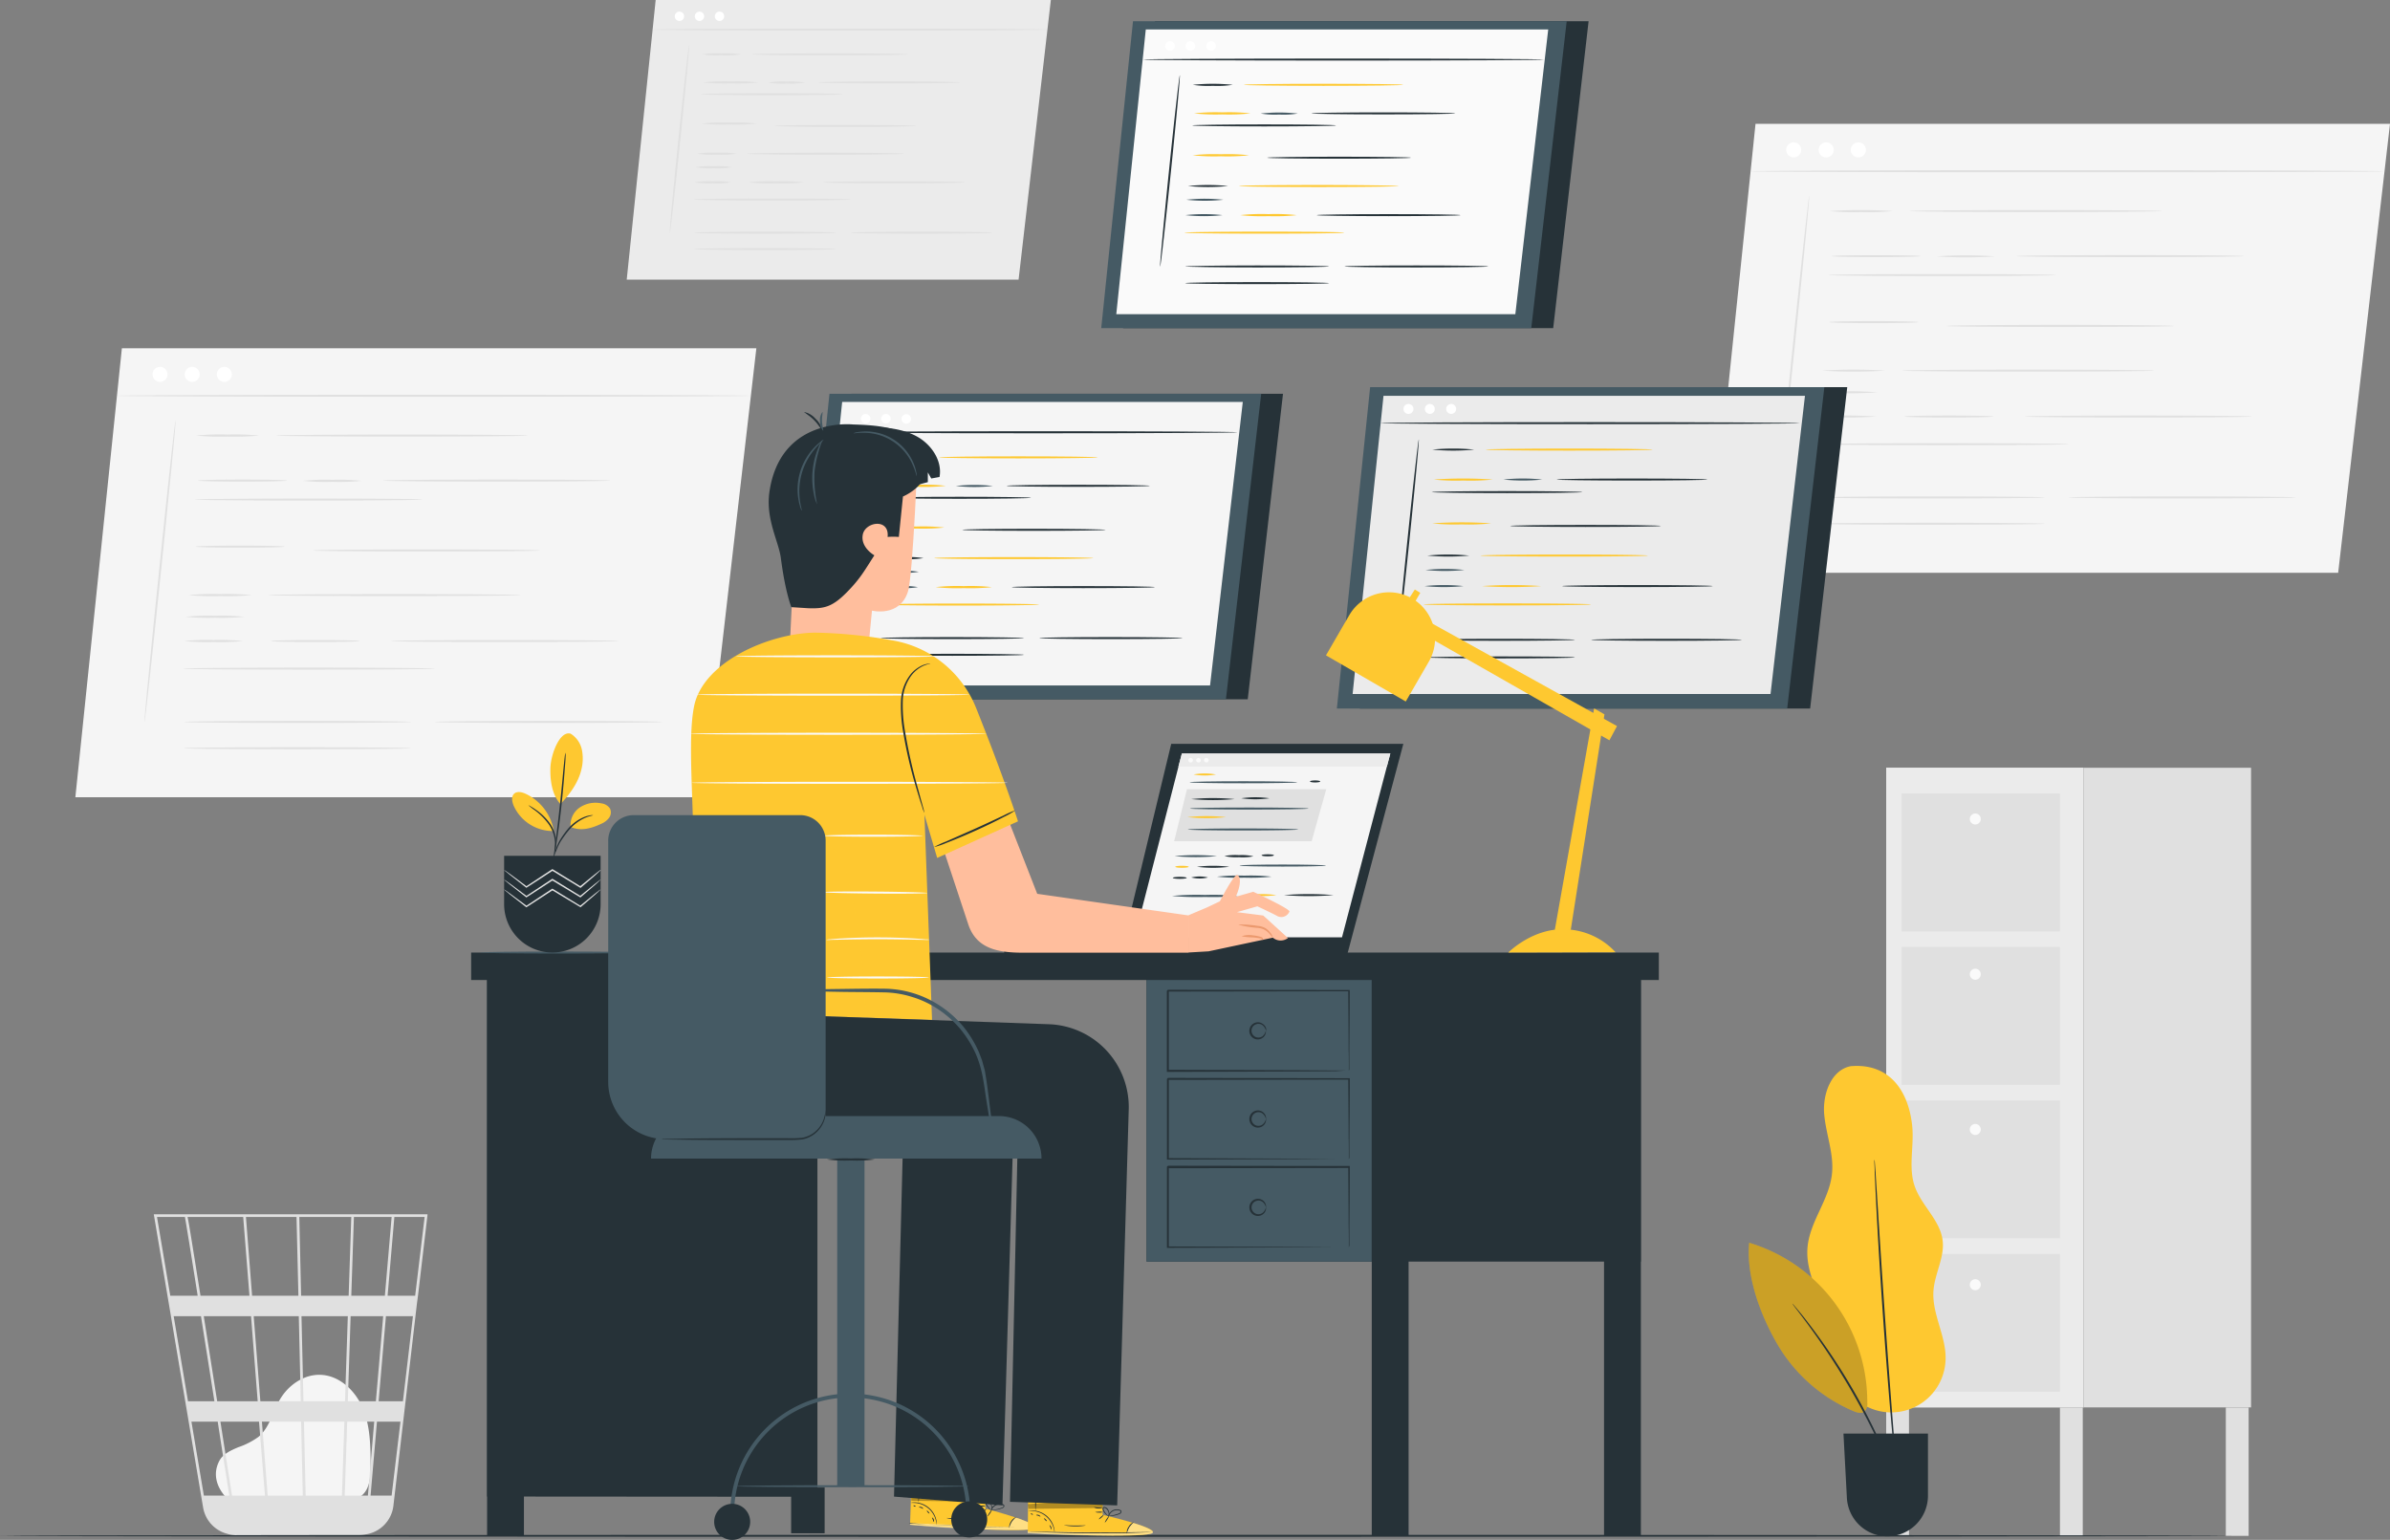 <svg width="239" height="154" fill="none" xmlns="http://www.w3.org/2000/svg"><rect width="100%" height="100%" fill="#808080" stroke="none"/><g clip-path="url(#clip0)"><path d="M70.45 79.732H7.536l4.652-44.901h63.448l-5.184 44.901z" fill="#F5F5F5"/><path d="M14.45 72.198c-.055 0 .598-6.76 1.455-15.083.857-8.323 1.594-15.083 1.652-15.064.058.02-.595 6.757-1.456 15.084-.86 8.326-1.594 15.067-1.652 15.063zM25.907 43.56c-1.05.1-2.105.133-3.158.1-1.054.033-2.108 0-3.158-.1a24.334 24.334 0 013.158-.1 24.335 24.335 0 013.158.1zm26.871 0c0 .054-5.632.1-12.577.1-6.944 0-12.58-.046-12.58-.1 0-.055 5.628-.1 12.58-.1 6.953 0 12.577.042 12.577.1zM25.162 59.513a24.13 24.13 0 01-3.158.1 24.334 24.334 0 01-3.158-.1c1.05-.1 2.104-.133 3.158-.1a25.18 25.18 0 013.158.1zm26.871 0c0 .058-5.632.1-12.577.1-6.944 0-12.58-.042-12.58-.1s5.632-.1 12.58-.1c6.949 0 12.577.046 12.577.1zm-8.57 7.356c0 .058-5.632.1-12.577.1-6.944 0-12.58-.042-12.58-.1s5.628-.1 12.576-.1c6.95 0 12.581.046 12.581.1zM28.69 48.065c0 .054-1.988.1-4.443.1-2.456 0-4.444-.046-4.444-.1 0-.054 1.988-.104 4.444-.104 2.455 0 4.443.046 4.443.104zm-.228 6.602c0 .058-1.988.1-4.443.1-2.455 0-4.443-.042-4.443-.1s1.992-.1 4.443-.1c2.451 0 4.443.046 4.443.1zm7.512 9.441c0 .054-1.988.1-4.44.1-2.45 0-4.442-.046-4.442-.1 0-.055 1.988-.1 4.443-.1 2.455 0 4.44.042 4.44.1zm25.042-16.043c0 .054-5.084.1-11.35.1-6.264 0-11.352-.046-11.352-.1 0-.054 5.084-.104 11.353-.104s11.35.046 11.35.104zM54.01 55.05c0 .058-5.08.1-11.35.1-6.269 0-11.353-.042-11.353-.1s5.084-.1 11.353-.1c6.27 0 11.35.046 11.35.1zm7.813 9.058c0 .054-5.084.1-11.35.1-6.265 0-11.352-.046-11.352-.1 0-.055 5.08-.1 11.353-.1s11.349.042 11.349.1zm-20.73 8.09c0 .055-5.08.101-11.35.101-6.268 0-11.349-.046-11.349-.1 0-.055 5.08-.101 11.35-.101 6.269 0 11.35.043 11.35.1zm25.107 0c0 .055-5.084.101-11.353.101s-11.349-.046-11.349-.1c0-.055 5.08-.101 11.35-.101 6.269 0 11.353.043 11.353.1zm-25.107 2.631c0 .058-5.084.1-11.35.1-6.264 0-11.352-.043-11.352-.1 0-.059 5.08-.101 11.353-.101s11.35.046 11.35.1zm1.104-24.869c0 .054-5.084.1-11.35.1-6.265 0-11.352-.046-11.352-.1 0-.054 5.084-.1 11.353-.1s11.35.03 11.35.1zm-6.053-1.871c-.972.1-1.95.133-2.926.1a21.569 21.569 0 01-2.922-.1 20.86 20.86 0 012.922-.101 20.887 20.887 0 012.926.1zM24.42 61.683c-.972.1-1.95.133-2.926.1a21.57 21.57 0 01-2.922-.1c.97-.1 1.947-.133 2.922-.1.977-.033 1.954 0 2.926.1zm-.139 2.425c-.972.1-1.95.133-2.926.1a21.586 21.586 0 01-2.922-.1 20.66 20.66 0 012.922-.1 20.9 20.9 0 012.926.1zM74.94 39.58c0 .058-14.148.1-31.596.1-17.449 0-31.605-.042-31.605-.1s14.148-.1 31.605-.1c17.456 0 31.596.046 31.596.1z" fill="#E0E0E0"/><path d="M16.005 38.192a.75.75 0 10-.002-1.5.75.75 0 00.002 1.5zm3.215 0a.75.75 0 10-.001-1.5.75.75 0 00.002 1.5zm3.216 0a.75.75 0 10-.001-1.5.75.75 0 00.001 1.5z" fill="#fff"/><path d="M233.816 57.282H170.9l4.652-44.898H239l-5.184 44.898z" fill="#F5F5F5"/><path d="M177.818 49.748c-.058 0 .594-6.76 1.451-15.084.857-8.322 1.599-15.083 1.653-15.06.054.024-.595 6.757-1.452 15.084-.857 8.326-1.598 15.064-1.652 15.06zm11.453-28.639a25.15 25.15 0 01-3.157.1 25.16 25.16 0 01-3.158-.1 49.614 49.614 0 016.315 0zm26.872 0c0 .054-5.632.1-12.577.1s-12.581-.046-12.581-.1c0-.054 5.633-.1 12.581-.1 6.949 0 12.577.046 12.577.1zm-27.617 15.957a49.614 49.614 0 01-6.315 0 49.651 49.651 0 016.315 0zm26.88 0c0 .054-5.636.1-12.581.1-6.945 0-12.581-.046-12.581-.1 0-.054 5.632-.1 12.581-.1s12.581.042 12.581.1zm-8.574 7.356c0 .054-5.636.1-12.581.1-6.945 0-12.581-.046-12.581-.1 0-.054 5.633-.1 12.581-.1 6.949 0 12.581.042 12.581.1zm-14.777-18.808c0 .055-1.988.101-4.444.101-2.455 0-4.443-.046-4.443-.1 0-.055 1.992-.09 4.443-.09 2.452 0 4.444.032 4.444.09zm-.224 6.602c0 .058-1.992.1-4.443.1-2.452 0-4.444-.042-4.444-.1s1.988-.1 4.444-.1c2.455 0 4.443.046 4.443.1zm7.512 9.441c0 .054-1.992.1-4.443.1-2.452 0-4.443-.046-4.443-.1 0-.054 1.988-.1 4.443-.1 2.455 0 4.443.046 4.443.1zm25.038-16.043c0 .055-5.08.101-11.349.101-6.27 0-11.35-.046-11.35-.1 0-.055 5.08-.101 11.35-.101 6.269 0 11.349.043 11.349.1zm-7.007 6.986c0 .057-5.08.1-11.349.1s-11.349-.043-11.349-.1c0-.059 5.08-.113 11.349-.113s11.349.058 11.349.112zm7.814 9.057c0 .054-5.08.1-11.35.1-6.269 0-11.353-.046-11.353-.1 0-.054 5.084-.1 11.353-.1 6.27 0 11.35.046 11.35.1zm-20.726 8.091c0 .054-5.084.1-11.353.1-6.27 0-11.35-.046-11.35-.1 0-.054 5.08-.1 11.35-.1 6.269 0 11.353.042 11.353.1zm25.103 0c0 .054-5.084.1-11.349.1-6.265 0-11.353-.046-11.353-.1 0-.054 5.08-.1 11.353-.1s11.349.042 11.349.1zm-25.107 2.63c0 .058-5.08.1-11.349.1-6.27 0-11.354-.042-11.354-.1s5.084-.101 11.354-.101c6.269 0 11.349.046 11.349.1zm1.104-24.868c0 .054-5.08.1-11.349.1-6.27 0-11.35-.046-11.35-.1 0-.055 5.08-.101 11.35-.101 6.269 0 11.349.05 11.349.1zm-6.053-1.872a42.555 42.555 0 01-5.848 0 42.555 42.555 0 015.848 0zm-11.724 13.594a42.586 42.586 0 01-5.848 0 42.555 42.555 0 015.848 0zm-.139 2.425a42.555 42.555 0 01-5.848 0 42.586 42.586 0 015.848 0zm50.659-24.527c0 .057-14.148.1-31.597.1-17.448 0-31.6-.043-31.6-.1 0-.059 14.144-.113 31.6-.113 17.457 0 31.597.058 31.597.112z" fill="#E0E0E0"/><path d="M179.37 15.74a.75.75 0 10-.002-1.5.75.75 0 00.002 1.5zm3.215 0a.75.75 0 100-1.498.75.75 0 000 1.499zm3.216 0a.75.75 0 100-1.498.75.75 0 000 1.499z" fill="#fff"/><path d="M101.858 27.966H62.672L65.567 0h39.519l-3.228 27.966z" fill="#EBEBEB"/><path d="M66.98 23.27c-.058 0 .332-4.21.865-9.393.533-5.183 1.011-9.383 1.07-9.38.057.005-.337 4.216-.87 9.399-.532 5.182-1.01 9.383-1.065 9.375zm7.138-17.836a9.502 9.502 0 01-1.969.1 9.478 9.478 0 01-1.965-.1 9.81 9.81 0 011.965-.1 9.838 9.838 0 011.97.1zm16.731 0c0 .058-3.505.1-7.833.1-4.327 0-7.836-.042-7.836-.1s3.509-.1 7.836-.1c4.328 0 7.833.046 7.833.1zm-17.198 9.939a9.84 9.84 0 01-1.969.1 9.817 9.817 0 01-1.965-.1 9.81 9.81 0 011.965-.1 9.833 9.833 0 011.969.1zm16.734 0c0 .055-3.505.1-7.832.1-4.328 0-7.837-.046-7.837-.1 0-.054 3.51-.1 7.837-.1s7.832.046 7.832.1zm-5.335 4.579c0 .058-3.508.101-7.836.101-4.327 0-7.836-.043-7.836-.1 0-.059 3.509-.101 7.836-.101 4.328 0 7.837.046 7.837.1zm-9.203-11.71c-.919.1-1.843.133-2.767.1a19.373 19.373 0 01-2.768-.1 18.72 18.72 0 012.768-.1 18.72 18.72 0 012.767.1zm-.142 4.111a18.64 18.64 0 01-2.764.1c-.924.035-1.85.002-2.768-.1.919-.1 1.844-.133 2.768-.1.922-.033 1.846 0 2.764.1zm4.682 5.878c-.919.102-1.844.136-2.768.1-.923.036-1.849.002-2.767-.1a19.23 19.23 0 012.767-.1 19.37 19.37 0 012.768.1zm15.596-9.989c0 .054-3.166.1-7.072.1-3.907 0-7.072-.046-7.072-.1 0-.054 3.165-.1 7.068-.1 3.903 0 7.076.042 7.076.1zm-4.366 4.351c0 .054-3.166.1-7.068.1-3.903 0-7.069-.046-7.069-.1 0-.054 3.162-.1 7.069-.1 3.906 0 7.068.046 7.068.1zm4.868 5.638c0 .058-3.166.101-7.072.101-3.907 0-7.069-.043-7.069-.1 0-.059 3.166-.101 7.069-.101 3.902 0 7.072.046 7.072.1zM83.572 23.27c0 .059-3.166.101-7.068.101-3.903 0-7.069-.042-7.069-.1s3.162-.1 7.069-.1c3.906 0 7.068.034 7.068.1zm15.638 0c0 .059-3.165.101-7.068.101-3.903 0-7.072-.042-7.072-.1s3.165-.1 7.072-.1 7.068.034 7.068.1zm-15.638 1.64c0 .059-3.165.101-7.068.101-3.903 0-7.072-.042-7.072-.1 0-.059 3.165-.101 7.072-.101 3.906 0 7.068.046 7.068.1zm.688-15.489c0 .058-3.166.1-7.07.1-3.902 0-7.067-.042-7.067-.1s3.161-.1 7.068-.1c3.907 0 7.068.046 7.068.1zm-3.768-1.164a8.477 8.477 0 01-1.823.1 8.439 8.439 0 01-1.822-.1 8.154 8.154 0 011.822-.1 8.185 8.185 0 011.823.1zm-7.304 8.466c-.602.1-1.213.133-1.822.1a8.473 8.473 0 01-1.822-.1 8.48 8.48 0 011.822-.1 8.44 8.44 0 011.822.1zm-.085 1.508a8.174 8.174 0 01-1.822.1c-.61.036-1.22.002-1.822-.1a8.44 8.44 0 011.822-.1 8.485 8.485 0 011.822.1zm31.55-15.272c0 .054-8.813.1-19.687.1-10.875 0-19.688-.046-19.688-.1 0-.055 8.813-.101 19.688-.101 10.874 0 19.687.043 19.687.1z" fill="#E0E0E0"/><path d="M68.412 1.624a.468.468 0 11-.936.008.468.468 0 01.936-.008zm2.004 0a.469.469 0 01-.556.464.467.467 0 11.556-.464zm2.004 0a.469.469 0 01-.556.464.467.467 0 01-.172-.849.467.467 0 01.728.385z" fill="#fff"/><path d="M208.353 76.77h-19.734v63.992h19.734V76.77z" fill="#EBEBEB"/><path d="M225.107 76.781h-16.754v63.969h16.754V76.781zm-19.113 2.58h-15.831v13.784h15.831V79.36zm0 15.346h-15.831v13.784h15.831V94.707zm0 15.347h-15.831v13.783h15.831v-13.783zm0 15.346h-15.831v13.784h15.831V125.4z" fill="#E0E0E0"/><path d="M198.077 81.906a.544.544 0 01-.339.507.545.545 0 01-.597-.119.546.546 0 01-.119-.598.553.553 0 01.507-.34.547.547 0 01.548.55zm0 15.524a.544.544 0 01-.339.507.545.545 0 01-.597-.119.546.546 0 01-.119-.598.554.554 0 01.507-.34.547.547 0 01.548.55zm0 15.528a.556.556 0 01-.341.505.546.546 0 01-.596-.122.547.547 0 01-.117-.598.544.544 0 01.716-.296.558.558 0 01.297.3.547.547 0 01.041.211zm0 15.524a.548.548 0 11-.853-.456.542.542 0 01.692.068.55.55 0 01.161.388z" fill="#FAFAFA"/><path d="M190.9 140.762h-2.281v12.836h2.281v-12.836zm17.376 0h-2.282v12.836h2.282v-12.836zm16.588 0h-2.282v12.836h2.282v-12.836z" fill="#E0E0E0"/><path d="M22.845 149.974c-.586-.499-1.891-2.085-.884-3.929.386-.673 1.159-1.01 1.861-1.308a7.61 7.61 0 002.042-1.052c1.108-.939 1.413-2.502 2.146-3.755.846-1.435 2.42-2.514 4.08-2.436 1.908.085 3.494 1.635 4.216 3.403.722 1.767.753 3.748.753 5.643 0 1.055-.038 2.247-.818 2.962-.718.658-1.795.665-2.768.634l-10.423-.317" fill="#F5F5F5"/><path d="M42.753 121.44H15.38l4.93 29.319a3.283 3.283 0 002.338 2.611l.097.027c.08.024.161.045.243.062.183.037.37.059.556.065v.016l.135-.02h12.222c.226-.001.45-.024.672-.069a3.285 3.285 0 002.768-2.866l2.35-20.196.108-.805.942-8.001.012-.143zm-5.165 18.695h-2.806l.281-8.508h3.255l-.73 8.508zm1.004-8.508h2.702l-1 8.508h-2.432l.73-8.508zm-8.026 17.941l-.17-7.391h4.042l-.243 7.391h-3.629zm-4.374-7.391h3.918l.17 7.391h-3.513l-.575-7.391zm.305 7.391h-3.296c-.313-1.996-.722-4.591-1.159-7.391h3.86l.595 7.391zm-.463-9.433l-.664-8.508h4.509l.197 8.508h-4.042zm4.312 0l-.197-8.508h4.633l-.282 8.508h-4.154zm-.236-10.551l-.18-7.881h5.199l-.263 7.881H30.11zm-.27 0h-4.632l-.614-7.881h5.057l.19 7.881zm-4.895 0H20.05c-.173-1.086-.34-2.119-.486-3.043-.51-3.187-.703-4.386-.81-4.838h5.566l.625 7.881zm.159 2.043l.664 8.508h-4.05c-.139-.862-.274-1.736-.413-2.611l-.93-5.897h4.729zm-3.656 8.508H18.8l-1.432-8.508h2.729c.417 2.629.88 5.557 1.343 8.508h.008zm.324 2.042c.386 2.556.8 5.078 1.158 7.391h-2.544l-1.243-7.391h2.63zm12.7 7.391l.248-7.391h2.702l-.633 7.391h-2.316zm.657-19.984l.262-7.881h3.772l-.676 7.881H35.13zm-16.638-7.881c.108.572.61 3.674 1.278 7.881h-2.741l-1.328-7.881h2.79zm20.672 27.865h-2.104l.637-7.391h2.35l-.883 7.391zm2.355-19.984H38.76l.676-7.881h3.027l-.946 7.881z" fill="#E0E0E0"/><path d="M223.157 153.594c0 .058-49.96.1-111.563.1s-111.563-.042-111.563-.1 49.948-.101 111.582-.101c61.634 0 111.544.047 111.544.101zm-98.384-83.658h-42.81l3.16-30.553h43.178l-3.528 30.553z" fill="#263238"/><path d="M122.592 69.936h-42.81l3.165-30.553h43.173l-3.528 30.553z" fill="#455A64"/><path d="M121.006 68.552H81.279l2.938-28.353h40.062l-3.273 28.353z" fill="#F5F5F5"/><path d="M85.583 63.814c-.054 0 .34-4.274.88-9.526s1.027-9.514 1.081-9.506c.054.008-.336 4.254-.88 9.526-.544 5.27-1.023 9.506-1.08 9.506zm7.234-18.073c-.658.1-1.326.133-1.991.1a10.096 10.096 0 01-1.996-.1c.66-.1 1.329-.133 1.996-.1a10.08 10.08 0 011.992.1z" fill="#263238"/><path d="M109.787 45.741c0 .054-3.559.1-7.944.1s-7.945-.046-7.945-.1c0-.054 3.56-.1 7.945-.1s7.944.046 7.944.1z" fill="#FEC830"/><path d="M92.347 55.816a9.742 9.742 0 01-1.992.1 9.765 9.765 0 01-1.996-.1c.66-.1 1.329-.133 1.996-.1a10.08 10.08 0 011.992.1z" fill="#263238"/><path d="M109.316 55.816c0 .058-3.555.1-7.944.1-4.39 0-7.94-.042-7.94-.1s3.555-.1 7.94-.1 7.944.046 7.944.1zm-5.412 4.644c0 .055-3.555.101-7.94.101-4.386 0-7.945-.046-7.945-.1 0-.054 3.555-.1 7.945-.1 4.389 0 7.94.046 7.94.1zm-9.326-11.876c-.932.104-1.87.139-2.807.104-.936.035-1.874 0-2.806-.104.932-.1 1.87-.134 2.806-.101.937-.032 1.875.001 2.807.1zm-.143 4.173c-.932.1-1.87.133-2.806.1a19.898 19.898 0 01-2.807-.1 19.06 19.06 0 012.806-.1 19.273 19.273 0 012.807.1zm4.74 5.96c-.93.099-1.867.133-2.802.1-.937.033-1.875 0-2.807-.1.932-.102 1.87-.136 2.807-.101a19.177 19.177 0 012.802.1z" fill="#FEC830"/><path d="M114.987 48.584c0 .058-3.208.104-7.164.104-3.957 0-7.169-.046-7.169-.104 0-.058 3.208-.101 7.169-.101 3.96 0 7.164.046 7.164.1zm-4.424 4.401c0 .058-3.208.1-7.164.1-3.957 0-7.169-.042-7.169-.1s3.208-.1 7.169-.1c3.96 0 7.164.057 7.164.1zm4.934 5.731c0 .055-3.208.101-7.169.101-3.96 0-7.165-.046-7.165-.1 0-.055 3.208-.101 7.165-.101s7.169.042 7.169.1zm-13.087 5.098c0 .054-3.211.1-7.168.1-3.957 0-7.169-.046-7.169-.1 0-.054 3.208-.1 7.169-.1 3.96 0 7.168.053 7.168.1zm15.851 0c0 .054-3.208.1-7.169.1-3.96 0-7.165-.046-7.165-.1 0-.054 3.208-.1 7.165-.1s7.169.053 7.169.1zm-15.854 1.67c0 .059-3.208.101-7.165.101s-7.169-.042-7.169-.1 3.208-.101 7.169-.101c3.96 0 7.165.046 7.165.1zm.698-15.702c0 .055-3.208.101-7.168.101-3.961 0-7.165-.046-7.165-.1 0-.055 3.208-.101 7.165-.101s7.168.046 7.168.1z" fill="#263238"/><path d="M99.284 48.6a16.54 16.54 0 01-3.695 0 17.013 17.013 0 013.695 0zm-7.408 8.585a8.372 8.372 0 01-1.846.1 8.388 8.388 0 01-1.849-.1 8.612 8.612 0 011.85-.1 8.663 8.663 0 011.845.1zm-.086 1.531c-.61.1-1.228.133-1.845.101a8.656 8.656 0 01-1.845-.1 8.371 8.371 0 011.845-.101 8.372 8.372 0 011.846.1z" fill="#455A64"/><path d="M123.781 43.23c0 .055-8.937.102-19.954.102-11.017 0-19.954-.047-19.954-.101 0-.054 8.933-.105 19.954-.105s19.954.047 19.954.105z" fill="#263238"/><path d="M87.039 41.877a.477.477 0 01-.568.467.475.475 0 11.568-.467zm2.031 0a.477.477 0 01-.568.467.475.475 0 11.567-.467zm2.033 0a.476.476 0 11-.951 0 .476.476 0 01.951 0z" fill="#fff"/><path d="M181.014 70.86H135.98l3.327-32.139h45.417l-3.71 32.14z" fill="#263238"/><path d="M178.721 70.86h-45.034l3.327-32.139h45.421l-3.714 32.14z" fill="#455A64"/><path d="M177.054 69.406h-41.792l3.088-29.822h42.147l-3.443 29.822z" fill="#EBEBEB"/><path d="M139.817 63.984c-.058 0 .359-4.494.93-10.02.572-5.527 1.077-10.006 1.131-9.998.054.007-.363 4.49-.93 10.02-.568 5.53-1.077 10.002-1.131 9.998zm7.609-19.02a21.943 21.943 0 01-4.197 0c1.396-.14 2.801-.14 4.197 0z" fill="#263238"/><path d="M165.276 44.964c0 .054-3.745.1-8.358.1s-8.354-.046-8.354-.1c0-.055 3.737-.105 8.354-.105 4.617 0 8.358.047 8.358.105z" fill="#FEC830"/><path d="M146.931 55.56c-1.395.135-2.8.135-4.196 0a21.932 21.932 0 014.196 0z" fill="#263238"/><path d="M164.778 55.56c0 .055-3.741.101-8.354.101-4.613 0-8.358-.046-8.358-.1 0-.055 3.741-.101 8.358-.101 4.617 0 8.354.046 8.354.1zm-5.69 4.885c0 .058-3.741.1-8.358.1-4.617 0-8.354-.042-8.354-.1s3.741-.1 8.354-.1c4.613 0 8.358.046 8.358.1zm-9.813-12.488c-.981.102-1.968.135-2.953.1a21.21 21.21 0 01-2.95-.1 43.358 43.358 0 015.903 0zm-.151 4.382c-.981.104-1.967.14-2.953.104-.984.035-1.97 0-2.949-.104a43.343 43.343 0 015.902 0zm4.988 6.273a43.358 43.358 0 01-5.903 0 43.39 43.39 0 015.903 0z" fill="#FEC830"/><path d="M170.746 47.957c0 .058-3.378.1-7.54.1-4.161 0-7.539-.042-7.539-.1s3.374-.1 7.539-.1c4.166 0 7.54.042 7.54.1zm-4.656 4.641c0 .058-3.374.1-7.535.1-4.162 0-7.543-.042-7.543-.1s3.378-.1 7.543-.1 7.535.042 7.535.1zm5.192 6.014c0 .054-3.377.1-7.539.1-4.161 0-7.539-.046-7.539-.1 0-.054 3.374-.1 7.539-.1 4.165 0 7.539.042 7.539.1zm-13.781 5.372c0 .054-3.374.1-7.539.1-4.166 0-7.539-.046-7.539-.1 0-.054 3.373-.1 7.539-.1 4.165 0 7.539.046 7.539.1zm16.688 0c0 .054-3.378.1-7.539.1s-7.539-.046-7.539-.1c0-.054 3.374-.1 7.539-.1 4.165 0 7.539.046 7.539.1zm-16.688 1.764c0 .054-3.378.1-7.539.1-4.162 0-7.516-.062-7.516-.1 0-.04 3.374-.101 7.539-.101 4.165 0 7.516.03 7.516.1zm.745-16.534c0 .054-3.378.1-7.539.1-4.162 0-7.539-.046-7.539-.1 0-.054 3.374-.1 7.539-.1 4.165 0 7.539.046 7.539.1z" fill="#263238"/><path d="M154.224 47.957a18.8 18.8 0 01-3.884 0 18.813 18.813 0 013.884 0zM146.437 57a18.804 18.804 0 01-3.883 0 18.79 18.79 0 013.883 0zm-.092 1.612a18.813 18.813 0 01-3.884 0 18.8 18.8 0 013.884 0z" fill="#455A64"/><path d="M179.995 42.318c0 .058-9.4.1-20.988.1-11.589 0-20.993-.042-20.993-.1s9.396-.1 20.993-.1c11.596 0 20.988.046 20.988.1z" fill="#263238"/><path d="M141.346 40.899a.505.505 0 01-.308.46.499.499 0 11.308-.46zm2.134 0a.497.497 0 11-.498-.5.49.49 0 01.461.308.486.486 0 01.037.192zm2.135 0a.498.498 0 11-.304-.461.497.497 0 01.304.46z" fill="#fff"/><path d="M155.32 32.816h-43.008l3.181-30.693h43.367l-3.54 30.693z" fill="#263238"/><path d="M153.127 32.816h-43.004L113.3 2.123h43.371l-3.544 30.693z" fill="#455A64"/><path d="M151.533 31.423h-39.904l2.949-28.476h40.244l-3.289 28.476z" fill="#FAFAFA"/><path d="M116.014 26.647c-.054 0 .344-4.293.884-9.568.541-5.275 1.031-9.557 1.085-9.549.054.008-.34 4.29-.884 9.568-.544 5.28-1.027 9.553-1.085 9.55zm7.265-18.166c-.661.1-1.331.133-1.999.101-.67.032-1.341-.001-2.004-.1a19.969 19.969 0 014.003 0z" fill="#263238"/><path d="M140.326 8.481c0 .055-3.574.101-7.979.101-4.404 0-7.979-.046-7.979-.1 0-.055 3.571-.101 7.979-.101 4.409 0 7.979.042 7.979.1z" fill="#FEC830"/><path d="M122.808 18.603a20.02 20.02 0 01-4.007 0 20.006 20.006 0 014.007 0z" fill="#263238"/><path d="M139.852 18.603c0 .054-3.571.1-7.976.1-4.404 0-7.96-.046-7.96-.1 0-.054 3.571-.1 7.979-.1 4.409 0 7.957.061 7.957.1zm-5.436 4.664c0 .054-3.571.1-7.975.1-4.405 0-7.983-.046-7.983-.1 0-.054 3.574-.1 7.983-.1 4.408 0 7.975.038 7.975.1zm-9.369-11.927c-.936.1-1.877.133-2.818.1a20.08 20.08 0 01-2.818-.1 19.42 19.42 0 012.818-.101 19.41 19.41 0 012.818.1zm-.143 4.188c-.935.1-1.877.133-2.818.1-.94.033-1.882 0-2.818-.1a19.378 19.378 0 012.818-.1 19.396 19.396 0 012.818.1zm4.764 5.987c-.936.1-1.877.133-2.818.1-.94.033-1.882 0-2.818-.1a19.406 19.406 0 012.818-.1 19.401 19.401 0 012.818.1z" fill="#FEC830"/><path d="M145.534 11.34c0 .054-3.223.1-7.2.1-3.976 0-7.199-.046-7.199-.1 0-.055 3.223-.101 7.199-.101 3.977 0 7.2.043 7.2.1zm-4.428 4.432c0 .054-3.223.1-7.199.1s-7.2-.046-7.2-.1c0-.054 3.224-.1 7.2-.1s7.199.042 7.199.1zm4.957 5.743c0 .054-3.224.1-7.2.1s-7.199-.046-7.199-.1c0-.054 3.223-.1 7.199-.1s7.2.042 7.2.1zm-13.148 5.132c0 .054-3.224.1-7.2.1s-7.203-.061-7.203-.1c0-.038 3.223-.1 7.199-.1s7.204.042 7.204.1zm15.923 0c0 .054-3.223.1-7.199.1s-7.2-.046-7.2-.1c0-.054 3.224-.1 7.2-.1s7.199.042 7.199.1zm-15.923 1.667c0 .058-3.224.1-7.2.1s-7.203-.042-7.203-.1 3.223-.1 7.199-.1 7.204.046 7.204.1zm.698-15.772c0 .055-3.223.1-7.199.1s-7.2-.045-7.2-.1c0-.054 3.224-.1 7.2-.1s7.199.042 7.199.1z" fill="#263238"/><path d="M129.776 11.355c-.614.1-1.236.133-1.857.1a8.739 8.739 0 01-1.853-.1 17.157 17.157 0 013.71 0zm-7.439 8.621a17.148 17.148 0 01-3.709 0 17.148 17.148 0 013.709 0zm-.088 1.539a17.12 17.12 0 01-3.706 0 17.133 17.133 0 013.706 0z" fill="#455A64"/><path d="M154.382 5.956c0 .058-8.975.1-20.043.1-11.067 0-20.043-.042-20.043-.1s8.972-.1 20.043-.1 20.043.046 20.043.1z" fill="#263238"/><path d="M116.999 5.074a.475.475 0 10-.001-.95.475.475 0 00.001.95zm2.042 0a.475.475 0 10-.001-.95.475.475 0 00.001.95zm2.038 0a.476.476 0 10-.001-.95.476.476 0 00.001.95z" fill="#fff"/><path d="M82.464 148.76h-3.35v4.579h3.35v-4.579zm17.958-53.434h29.729v-1.45h-29.729v1.45z" fill="#263238"/><path d="M134.76 95.326l5.574-20.935h-23.212l-5.049 20.935h22.687z" fill="#263238"/><path d="M113.462 93.74H134.2l4.829-18.382h-20.845l-4.722 18.382z" fill="#F5F5F5"/><path d="M118.701 78.92l-1.286 5.206h13.751l1.463-5.206h-13.928z" fill="#E0E0E0"/><path d="M129.73 78.232c0 .058-2.413.1-5.385.1-2.973 0-5.385-.042-5.385-.1s2.408-.1 5.385-.1c2.976 0 5.385.046 5.385.1z" fill="#455A64"/><path d="M123.465 79.914a23.493 23.493 0 01-4.343 0 23.51 23.51 0 014.343 0zm3.482-.081a9.976 9.976 0 01-2.826 0 9.983 9.983 0 012.826 0z" fill="#263238"/><path d="M130.865 80.858c0 .058-2.66.104-5.937.104-3.278 0-5.941-.046-5.941-.104 0-.058 2.659-.1 5.941-.1 3.281 0 5.937.046 5.937.1z" fill="#455A64"/><path d="M122.604 81.72a18.468 18.468 0 01-3.861 0 18.482 18.482 0 013.861 0z" fill="#FEC830"/><path d="M129.811 82.954c0 .054-2.467.1-5.509.1-3.042 0-5.508-.046-5.508-.1 0-.054 2.466-.1 5.508-.1s5.509.042 5.509.1zm-8.111 2.665a22.591 22.591 0 01-4.246 0 22.574 22.574 0 014.246 0z" fill="#455A64"/><path d="M125.348 85.638a5.538 5.538 0 01-1.455.089 5.157 5.157 0 01-1.451-.116 5.493 5.493 0 011.451-.09 5.23 5.23 0 011.455.117zm2.043-.101c0 .058-.275.101-.614.101-.34 0-.614-.043-.614-.1 0-.059.274-.101.614-.101.339 0 .614.035.614.1z" fill="#263238"/><path d="M118.875 86.686c0 .058-.301.1-.676.1-.374 0-.675-.042-.675-.1s.305-.1.675-.1c.371 0 .676.046.676.1z" fill="#FEC830"/><path d="M122.932 86.686a13.057 13.057 0 01-3.235 0 13.067 13.067 0 013.235 0z" fill="#263238"/><path d="M132.598 86.562c0 .058-1.93.1-4.32.1-2.389 0-4.323-.042-4.323-.1s1.93-.1 4.323-.1c2.394 0 4.32.046 4.32.1z" fill="#455A64"/><path d="M118.67 87.792c0 .054-.309.1-.695.1-.386 0-.695-.046-.695-.1 0-.054.309-.1.695-.1.386 0 .695.046.695.1zm2.131-.038a3.554 3.554 0 01-1.679 0 3.557 3.557 0 011.679 0z" fill="#263238"/><path d="M127.151 87.672c-.905.1-1.816.133-2.725.1-.91.033-1.821 0-2.726-.1.905-.1 1.816-.133 2.726-.1.909-.033 1.82 0 2.725.1zm-3.358 1.93c-1.096.1-2.197.133-3.297.1a27.54 27.54 0 01-3.301-.1 26.61 26.61 0 013.301-.1c1.1-.035 2.201-.002 3.297.1z" fill="#455A64"/><path d="M127.641 89.517a11.16 11.16 0 01-2.991 0 11.169 11.169 0 012.991 0z" fill="#FEC830"/><path d="M133.355 89.517c-1.65.134-3.307.134-4.957 0a30.59 30.59 0 014.957 0zm-1.332-11.367c0 .058-.228.101-.51.101-.281 0-.513-.043-.513-.1 0-.058.232-.101.513-.101.282 0 .51.046.51.1z" fill="#263238"/><path d="M121.6 77.454a6.365 6.365 0 01-2.254 0 6.37 6.37 0 012.254 0z" fill="#FEC830"/><path d="M138.682 76.68h-20.846l.352-1.322h20.845l-.351 1.323z" fill="#EBEBEB"/><path d="M119.064 76.255a.228.228 0 100-.456.228.228 0 000 .456zm.783 0a.228.228 0 100-.456.228.228 0 000 .456zm.784 0a.228.228 0 100-.456.228.228 0 000 .456z" fill="#FAFAFA"/><path d="M164.087 97.275h-49.428v28.894h49.428V97.275z" fill="#263238"/><path d="M137.176 97.275h-22.517v28.894h22.517V97.275z" fill="#455A64"/><path d="M134.883 107.087a.722.722 0 010-.147v-.421c0-.387 0-.917-.019-1.605 0-1.397-.023-3.392-.038-5.852l.073.074-18.113.027c-.092.089.12-.124.097-.1v8.016l-.097-.092 12.979.042 3.767.027h1.371-.336l-1 .074-3.748.023-13.04.046h-.093v-8.114c-.019.024.193-.19.104-.1l18.113.027h.069v.073c0 2.479-.027 4.49-.038 5.894v2c-.047.066-.051.112-.051.108z" fill="#263238"/><path d="M126.595 103.077a.999.999 0 00-.347-.557.701.701 0 00-.653-.082.684.684 0 00.327 1.319.702.702 0 00.31-.108c.174-.143.296-.338.348-.557 0 0 .031.07 0 .197a.774.774 0 01-.278.472.827.827 0 01-.803.143.86.86 0 01.42-1.659c.14.024.272.084.383.174.158.108.271.27.316.456 0 .132 0 .202-.023.202zm8.288 12.847a.752.752 0 010-.15v-.422c0-.387 0-.917-.019-1.605 0-1.392-.023-3.388-.039-5.852l.074.074-18.113.031c-.092.089.12-.124.097-.101v8.022l-.097-.097 12.979.046 3.767.027h1.371-1.328l-3.749.027-13.04.047h-.092v-8.068l.104-.104 18.112.031h.07v.073c0 2.483-.027 4.494-.039 5.898v1.996c-.054.085-.058.131-.058.127z" fill="#263238"/><path d="M126.595 111.91a1.031 1.031 0 00-.347-.557.701.701 0 00-.653-.081.693.693 0 00-.44.638.685.685 0 00.44.638.705.705 0 00.653-.081c.174-.142.296-.338.347-.557 0 0 .031.07 0 .197a.774.774 0 01-.278.472.829.829 0 01-.803.143.854.854 0 01-.579-.812.857.857 0 011-.846c.14.025.272.086.382.177a.774.774 0 01.278.472c.023.127.023.197 0 .197zm8.288 12.848a.722.722 0 010-.147v-.422c0-.387 0-.916-.019-1.605 0-1.396-.023-3.392-.038-5.851l.073.073-18.113.027c-.092.089.12-.124.097-.1v8.017l-.097-.093 12.979.043 3.767.027h1.371-1.328l-3.749.023-13.04.046h-.092v-8.114c-.02.024.193-.189.104-.1l18.112.027h.07v.073c0 2.479-.027 4.491-.039 5.894v2c-.054.139-.058.186-.058.182z" fill="#263238"/><path d="M126.595 120.747a1.005 1.005 0 00-.347-.557.7.7 0 00-.971.17.688.688 0 00-.122.387.697.697 0 00.44.638.705.705 0 00.653-.081c.173-.142.295-.338.347-.557 0 0 .031.07 0 .197a.774.774 0 01-.278.472.829.829 0 01-.803.143.854.854 0 01-.579-.812.86.86 0 01.999-.847.823.823 0 01.383.174.774.774 0 01.278.472c.023.12.023.201 0 .201zm-44.853 28.941l-33.033-.023v-52.39h33.033v52.413z" fill="#263238"/><path d="M165.882 95.26H47.115v2.746h118.767V95.26zm-113.49 2.746H48.71v55.576h3.683V98.006zm111.695 0h-3.683v55.592h3.683V98.006zm-23.228 0h-3.683v55.592h3.683V98.006z" fill="#263238"/><path d="M63.815 95.26c0 .054-3.54.1-7.906.1s-7.906-.046-7.906-.1c0-.054 3.54-.1 7.906-.1s7.906.042 7.906.1z" fill="#455A64"/><path d="M98.538 150.875l.097-3.972-7.431-.224-.2 5.801.459.043c2.05.178 10.422.75 11.804.386 1.544-.417-4.728-2.034-4.728-2.034z" fill="#FEC830"/><path opacity=".4" d="M101.6 151.776s2.192.704 1.907 1.064c-.286.359-8.77.092-12.504-.348v-.167l9.89.387s.274-.932.707-.936z" fill="#fff"/><path d="M90.907 152.318a.678.678 0 00.127 0l.363.034 1.351.101a137 137 0 004.455.217c1.752.058 3.32.069 4.462.065h1.849-1.849c-1.158 0-2.702-.038-4.458-.093a191.852 191.852 0 01-4.455-.189l-1.351-.07h-.386l-.108-.065z" fill="#263238"/><path d="M100.909 152.828c.065-.222.156-.436.27-.638.14-.185.301-.353.479-.503a1.204 1.204 0 00-.749 1.16v-.019zm-2.159-1.179c.02 0 .128-.113.244-.279.116-.166.19-.317.166-.329-.023-.011-.127.109-.24.279-.111.17-.189.313-.17.329zm-.59-.337s.135-.058.267-.17c.13-.112.223-.217.208-.236-.016-.019-.135.058-.266.17-.132.112-.228.217-.209.236zm-.359-.715a.924.924 0 00.386.061c.13.02.262.009.386-.03a.96.96 0 00-.386-.062c-.212-.008-.386.004-.386.031zm-.116-.499a.773.773 0 00.429.139c.15.029.306.013.448-.047a2.098 2.098 0 00-.44-.042 1.941 1.941 0 00-.437-.05z" fill="#263238"/><path d="M99.021 151.006c.159.027.32.027.479 0 .173-.017.345-.049.513-.096.101-.028.2-.065.294-.112a.291.291 0 00.123-.143.194.194 0 00-.006-.107.198.198 0 00-.063-.087.876.876 0 00-1.255.538c-.023.081-.023.127 0 .127.055-.14.132-.271.228-.386a.876.876 0 01.417-.252.747.747 0 01.567.054c.073.058.043.147-.042.198-.088.043-.18.078-.274.104-.162.051-.327.09-.495.116-.297.035-.486.031-.486.046z" fill="#263238"/><path d="M99.144 151.034a.47.47 0 00.066-.329.773.773 0 00-.12-.356.472.472 0 00-.386-.255.188.188 0 00-.154.216c.01.077.035.15.073.217.061.107.135.206.22.294a.705.705 0 00.267.205s-.093-.089-.22-.248a1.827 1.827 0 01-.193-.29c-.062-.104-.1-.286.02-.305.119-.02.238.116.308.212a.78.78 0 01.127.318c.009.107.006.214-.008.321zm-8.041-.751c0 .02.213 0 .549.039a2.313 2.313 0 011.899 1.613c.05.177.091.356.123.537a.34.34 0 000-.151 2.101 2.101 0 00-.065-.406 2.277 2.277 0 00-1.953-1.659 1.999 1.999 0 00-.41 0 .58.58 0 00-.142.027z" fill="#263238"/><path d="M91.983 147.209a14.135 14.135 0 00-.112 1.527 12.799 12.799 0 00-.019 1.547 14.05 14.05 0 00.111-1.547c.037-.508.044-1.018.02-1.527zm2.676 4.606a4.15 4.15 0 001.08.143c.364.028.73.01 1.09-.054 0-.027-.487 0-1.085-.035-.599-.035-1.081-.077-1.085-.054zm-1.459-.047c0 .02.038.105.084.217.046.112.069.217.096.213.026-.004.042-.116 0-.244s-.161-.201-.18-.186zm-.525-.7s.027.097.1.178c.073.081.15.132.17.112.02-.019-.031-.092-.104-.174-.074-.081-.15-.131-.166-.116zm-.776-.336c0 .027.1.027.208.07.108.042.186.1.209.085.023-.016-.043-.12-.174-.171-.131-.05-.266-.007-.243.016zm-.556-.166c0 .023.03.062.093.089.061.027.12.027.127 0 .008-.027-.031-.066-.093-.089-.061-.024-.116-.024-.127 0z" fill="#263238"/><path opacity=".3" d="M91.134 150.086l7.428.104.015-.897-7.485.321.042.472z" fill="#000"/><path d="M110.262 151.494v-3.976l-7.435-.027-.046 5.801.463.031c2.05.12 10.423.472 11.809.062 1.529-.445-4.791-1.891-4.791-1.891z" fill="#FEC830"/><path opacity=".4" d="M113.343 152.31s2.212.65 1.93 1.013c-.282.364-8.763.329-12.507 0v-.166l9.897.127s.247-.955.68-.974z" fill="#fff"/><path d="M102.684 153.153h.128l.386.023 1.351.066c1.158.046 2.702.089 4.463.097 1.76.007 3.319 0 4.462-.051l1.351-.05.367-.023h.127-.498l-1.351.019a206.504 206.504 0 01-8.917-.042l-1.351-.039h-.518z" fill="#263238"/><path d="M112.679 153.385c.06-.224.145-.441.255-.646.135-.189.29-.363.463-.518a1.01 1.01 0 00-.537.472 1.025 1.025 0 00-.181.692zm-2.189-1.125c.023 0 .127-.116.236-.287.108-.17.181-.317.162-.332-.02-.016-.128.116-.236.286-.108.17-.181.317-.162.333zm-.598-.321c0 .019.135-.062.262-.174.128-.113.22-.225.201-.244-.019-.019-.131.062-.263.174-.131.112-.216.224-.2.244zm-.379-.72a.94.94 0 00.386.051c.13.015.262.002.386-.039a.782.782 0 00-.386-.05 4.25 4.25 0 00-.386.038zm-.127-.483a1.095 1.095 0 00.88.069 2.814 2.814 0 00-.44-.031 2.588 2.588 0 00-.44-.038z" fill="#263238"/><path d="M110.745 151.606c.158.029.32.029.478 0 .174-.02.345-.057.51-.112.102-.027.2-.066.293-.116a.262.262 0 00.116-.151.182.182 0 00-.005-.106.183.183 0 00-.064-.084.879.879 0 00-1.243.569c-.02.085-.02.131 0 .131.047-.148.122-.285.22-.406a.847.847 0 01.409-.267.745.745 0 01.567.043c.078.058.047.147-.038.197a1.272 1.272 0 01-.27.112 3.474 3.474 0 01-.491.128c-.297.062-.482.062-.482.062z" fill="#263238"/><path d="M110.868 151.633a.438.438 0 00.058-.329.813.813 0 00-.127-.352.49.49 0 00-.386-.243.19.19 0 00-.068.027.214.214 0 00-.052.052.19.19 0 00-.027.141c.01.076.036.148.077.213.063.105.139.202.224.29.151.147.27.205.274.193.004-.011-.096-.085-.224-.236a1.608 1.608 0 01-.2-.29c-.066-.1-.108-.282 0-.301.108-.02.239.108.312.201.066.094.112.2.135.313.012.107.014.214.004.321zm-8.041-.534s.213-.019.548.024c.438.05.853.223 1.197.498.341.28.599.648.745 1.064.112.317.12.534.139.53a.478.478 0 000-.151 2.294 2.294 0 00-.826-1.501 2.326 2.326 0 00-1.656-.495c-.097.012-.147.024-.147.031z" fill="#263238"/><path d="M103.61 148.001a12.119 12.119 0 00-.069 1.547 14.256 14.256 0 000 1.547c.056-.513.081-1.03.073-1.547.029-.515.027-1.031-.004-1.547zm2.796 4.537a5.99 5.99 0 002.169.027c0-.023-.486 0-1.084 0-.599 0-1.085-.054-1.085-.027zm-1.459-.012c0 .02.038.105.088.217.049.112.076.213.099.209.023-.004.038-.116-.019-.244-.057-.127-.153-.197-.168-.182zm-.545-.684c-.019 0 .031.093.105.174.073.081.154.128.173.108.02-.019-.031-.093-.108-.174-.077-.081-.154-.127-.17-.108zm-.783-.317c0 .027.104.027.212.065.108.039.185.097.205.078.019-.019-.043-.116-.178-.163-.135-.046-.247-.003-.239.02zm-.549-.151c0 .023.035.062.097.089.062.027.116.023.127 0 .012-.023-.034-.062-.096-.085-.062-.023-.128-.027-.128-.004z" fill="#263238"/><path opacity=".3" d="M102.839 150.898l7.423-.089-.004-.897-7.477.514.058.472z" fill="#000"/><path d="M93.848 83.437l2.977 8.996c.802 2.425 2.918 2.843 5.47 2.843h16.556V91.55l-15.128-2.162-3.606-9.227-6.269 3.275zm26.826 7.325l1.312-.622s1.413-2.742 1.741-2.63c.328.112.421.916-.15 2.173l1.748-.499s3.783 1.752 3.614 1.988a.876.876 0 01-1.301.387c-.823-.425-1.904-.92-1.904-.92l-2.038.584 2.629.336 2.471 2.251a1.205 1.205 0 01-1.51-.035l-6.423 1.365-2.011.117v-3.725l1.822-.77z" fill="#FFBE9D"/><path d="M127.286 93.764c-.027 0-.146-.174-.386-.426a1.955 1.955 0 00-.467-.363 1.926 1.926 0 00-.695-.182 9.757 9.757 0 01-1.93-.329 9.641 9.641 0 011.95.132c.27.016.533.091.772.22.183.113.343.259.474.43.137.145.234.324.282.518zm-1.007.255c-.023 0-.043-.132-.224-.17a8.845 8.845 0 00-.772-.1 6.758 6.758 0 01-1.127-.113 2.25 2.25 0 011.158-.089c.275.024.547.08.81.166a.32.32 0 01.193.205c0 .062-.023.105-.038.1z" fill="#EB996E"/><path d="M79.87 46.514l-.9 18.247 7.798.735.429-4.428s2.752.68 3.586-1.868c.533-1.628 1.008-14.383 1.008-14.383L79.87 46.514z" fill="#FFBE9D"/><path d="M92.466 46.947c.216 1.71-2.17 2.708-2.17 2.708l-.412 4.041a7.888 7.888 0 00-1.124 0c.201-1.895-2.235-1.523-2.482-.232-.247 1.292 1.158 2.073 1.158 2.073-.973 1.497-1.37 2.29-2.752 3.694-1.498 1.52-2.316 1.643-3.86 1.597l-1.688-.108s-.605-1.458-1.05-4.904c-.212-1.656-1.505-3.83-1.158-6.52 1.047-7.655 8.366-6.846 8.366-6.846 3.825.112 6.67.537 7.172 4.497z" fill="#263238"/><path d="M86.857 42.678c1.656.042 3.37.174 4.822.967 1.451.792 2.57 2.428 2.273 4.057l-.826.15-.343-.61v.974l-1.456.387a10.575 10.575 0 00-1.285-3.523" fill="#263238"/><path d="M80.179 51.074a.875.875 0 01-.128-.286 4.918 4.918 0 01-.208-.832 6.09 6.09 0 011.61-5.232 4.65 4.65 0 01.637-.569.943.943 0 01.266-.166c.023.027-.336.294-.799.828a6.675 6.675 0 00-1.34 2.39 6.755 6.755 0 00-.239 2.73c.089.704.236 1.114.2 1.137z" fill="#455A64"/><path d="M81.715 50.436a3.237 3.237 0 01-.309-.936 7.942 7.942 0 01.41-4.687c.108-.313.266-.607.467-.87a12.312 12.312 0 00-.826 3.198c-.06 1.105.027 2.213.258 3.295zm9.956-2.831c-.039 0-.104-.472-.42-1.16a5.335 5.335 0 00-4.66-3.16c-.772-.035-1.232.081-1.24.046a.97.97 0 01.325-.1 5.15 5.15 0 015.706 3.16c.116.285.203.582.258.885.03.107.04.218.031.329z" fill="#455A64"/><path d="M80.422 41.2c.436.094.829.328 1.12.666.336.292.567.688.656 1.125-.058.023-.31-.495-.8-.986-.49-.491-1.003-.747-.976-.805z" fill="#263238"/><path d="M82.244 41.208c.058 0-.062.43-.039.936.024.507.163.901.109.928a1.309 1.309 0 01-.31-.92c-.045-.334.04-.673.24-.944z" fill="#455A64"/><path d="M92.443 81.48l1.274 4.32 8.083-3.662c-.293-.905-1.629-4.935-4.188-11.332a10.983 10.983 0 00-3.303-4.482 10.953 10.953 0 00-5.074-2.282 47.943 47.943 0 00-7.72-.774c-4.532.05-11.195 2.89-12.103 7.349-.683 3.395-.023 9.394-.023 16.68l.59 13.923 23.225.774-.76-20.514z" fill="#FEC830"/><path opacity=".3" d="M69.397 84.08c2.826.58 5.729 0 8.608-.175 1.745-.104 3.683-.293 5.065.774 1.093.85 1.544 2.286 1.85 3.64 1.204 5.155 1.424 8.612 1.694 13.899l-13.978.851-3.24-18.99z" fill="#FEC830"/><path d="M96.933 69.472c0 .058-6.096.1-13.616.1s-13.619-.042-13.619-.1 6.096-.1 13.62-.1c7.523 0 13.615.046 13.615.1zm1.694 3.91c0 .054-6.628.1-14.8.1s-14.808-.046-14.808-.1c0-.054 6.628-.1 14.808-.1s14.8.046 14.8.1zm2.127 4.904c0 .058-7.072.1-15.796.1s-15.796-.042-15.796-.1 7.072-.1 15.796-.1 15.796.046 15.796.1zm-8.492 5.291c0 .054-2.209.1-4.934.1s-4.933-.046-4.933-.1c0-.055 2.208-.1 4.933-.1 2.725 0 4.934.061 4.934.1zm.467 5.731c0 .054-2.316.081-5.165.058-2.85-.023-5.165-.085-5.165-.143 0-.058 2.316-.081 5.165-.058s5.165.09 5.165.143zm.224 4.672a1.542 1.542 0 01-.41.02l-1.104-.024c-.934-.019-2.223-.046-3.648-.046-1.424 0-2.702.023-3.651.042l-1.105.024a1.54 1.54 0 01-.409 0c.132-.039.268-.06.406-.062a26.17 26.17 0 011.104-.081 61.235 61.235 0 013.655-.105c1.429 0 2.703.05 3.652.108.467.028.846.058 1.104.086.136-.004.273.009.406.038zm-.073 3.775c0 .054-2.278.1-5.089.1-2.81 0-5.087-.046-5.087-.1 0-.054 2.277-.1 5.087-.1 2.81 0 5.088.042 5.088.1zm.686-32.115c0 .057-4.47.1-9.982.1-5.513 0-9.983-.043-9.983-.1 0-.059 4.47-.101 9.983-.101 5.512 0 9.982.046 9.982.1z" fill="#FAFAFA"/><path d="M93.034 66.366c0 .023-.236.035-.618.186-.537.233-1 .609-1.34 1.087a4.514 4.514 0 00-.798 2.425c-.031 1.068.05 2.136.243 3.186a52.713 52.713 0 001.3 5.705c.19.7.348 1.276.468 1.713.065.208.115.42.15.635a3.672 3.672 0 01-.224-.611 55.958 55.958 0 01-.532-1.698 44.27 44.27 0 01-1.352-5.713 14.786 14.786 0 01-.231-3.233 4.56 4.56 0 01.872-2.494 3.17 3.17 0 011.42-1.076 2.47 2.47 0 01.48-.108.583.583 0 01.162-.004zm8.512 14.666c-.36.252-.741.472-1.139.657a49.31 49.31 0 01-2.849 1.381c-1.127.51-2.162.936-2.918 1.226a8.053 8.053 0 01-1.243.422c.382-.214.78-.399 1.188-.553.742-.325 1.765-.774 2.892-1.277 1.127-.503 2.135-.986 2.868-1.326.388-.203.789-.38 1.201-.53zm-24.401 20.416l27.748.983a8.27 8.27 0 015.707 2.574 8.307 8.307 0 012.276 5.841l-1.158 39.704-10.72-.356.795-37.174-24.656-.65.008-10.922z" fill="#263238"/><path d="M65.683 101.448l27.737.983a8.272 8.272 0 015.706 2.575 8.304 8.304 0 012.277 5.84l-1.158 39.704-10.844-.878.93-36.652-24.655-.65.007-10.922z" fill="#263238"/><path d="M86.452 115.87h-2.73v32.762h2.73V115.87zM60.82 84.072v24.117c0 1.52.602 2.976 1.674 4.051a5.712 5.712 0 004.043 1.677h16.027V84.072a2.552 2.552 0 00-1.572-2.36 2.54 2.54 0 00-.975-.193h-16.65a2.555 2.555 0 00-2.548 2.553z" fill="#455A64"/><path d="M104.14 115.87H65.104a4.26 4.26 0 011.244-3.008 4.242 4.242 0 013.003-1.246h30.554c1.126 0 2.206.448 3.003 1.246a4.26 4.26 0 011.243 3.008h-.011z" fill="#455A64"/><path d="M82.564 111.063a.58.58 0 010 .186c.001.177-.02.353-.061.526a2.89 2.89 0 01-2.286 2.177c-.512.055-1.028.074-1.544.058h-3.505c-2.49 0-4.744 0-6.373-.023l-1.93-.027-.525-.02a.923.923 0 01-.182-.019.586.586 0 01.182-.023h.525l1.93-.035c1.629-.019 3.883-.031 6.373-.035h3.505c.505.021 1.01.009 1.513-.035a2.772 2.772 0 001.186-.502 2.86 2.86 0 001.053-1.547c.059-.225.105-.452.14-.681zm4.915 4.892c-.794.102-1.594.136-2.394.101-.799.035-1.6.001-2.393-.101a14.503 14.503 0 012.393-.1c.8-.033 1.6.001 2.394.1z" fill="#263238"/><path d="M99.357 114.126a6.739 6.739 0 01-.243-1.16c-.128-.743-.301-1.822-.51-3.152-.208-1.331-.351-2.943-1.085-4.541a11.026 11.026 0 00-1.451-2.32 10.428 10.428 0 00-2.174-1.965 9.659 9.659 0 00-2.64-1.272 9.99 9.99 0 00-2.702-.468c-1.768-.039-3.378-.031-4.721-.058-1.344-.027-2.436-.039-3.189-.062a6.308 6.308 0 01-1.158-.081c.383-.06.77-.086 1.158-.078.753-.023 1.841-.046 3.189-.062 1.347-.015 2.941-.05 4.732-.027 1.98.047 3.904.663 5.544 1.776a10.582 10.582 0 012.254 2.045 11.284 11.284 0 011.486 2.421c.09.205.163.418.244.623l.116.31c.027.104.057.208.084.313.058.205.116.41.17.611.054.201.074.406.108.603.14.793.213 1.52.305 2.193.17 1.334.302 2.421.386 3.168.068.39.1.786.097 1.183zm-2.332 37.48h-.386a11.655 11.655 0 00-3.325-8.366 11.612 11.612 0 00-8.289-3.483 11.6 11.6 0 00-8.288 3.483 11.642 11.642 0 00-3.325 8.366h-.386a12.042 12.042 0 013.437-8.641 11.997 11.997 0 018.562-3.599 11.98 11.98 0 018.563 3.599 12.04 12.04 0 013.438 8.641z" fill="#455A64"/><path d="M75.018 152.198a1.804 1.804 0 01-1.11 1.665 1.795 1.795 0 01-1.961-.391 1.802 1.802 0 01.272-2.773 1.797 1.797 0 012.799 1.499zm23.702-.248a1.798 1.798 0 01-3.563.352 1.804 1.804 0 011.764-2.154 1.798 1.798 0 011.799 1.802z" fill="#263238"/><path d="M96.894 148.632c0 .058-5.223.1-11.662.1-6.439 0-11.662-.042-11.662-.1s5.22-.101 11.662-.101c6.443 0 11.662.047 11.662.101z" fill="#455A64"/><path d="M57.067 73.374a2.515 2.515 0 011.123 1.613 4.461 4.461 0 01-.061 2.007c-.297 1.269-1.178 2.483-2.085 3.42-.973-1.072-1.027-2.75-1.004-3.605.039-1.35.93-3.767 2.027-3.435zm-.011 9.313a2.138 2.138 0 01.922-1.934 2.842 2.842 0 012.158-.41 1.203 1.203 0 01.865.519.918.918 0 01-.093.924 1.85 1.85 0 01-.772.592c-1.008.48-2.07.773-3.088.317" fill="#FEC830"/><path d="M55.426 85.518c.054-.283.135-.56.244-.828a4.22 4.22 0 01.428-.839c.205-.325.43-.636.676-.932a4.282 4.282 0 011.683-1.23 3.19 3.19 0 01.614-.158.709.709 0 01.231 0c0 .027-.324.062-.807.267a4.549 4.549 0 00-1.61 1.23c-.241.29-.467.593-.675.908a4.4 4.4 0 00-.444.805 6.53 6.53 0 01-.34.777z" fill="#263238"/><path d="M56.554 75.273c.014.145.014.292 0 .437 0 .279-.039.685-.078 1.184a112.091 112.091 0 01-.355 3.906 69.05 69.05 0 01-.532 3.898c-.078.495-.147.894-.197 1.16a3.143 3.143 0 01-.097.426 2.271 2.271 0 01.039-.437c.038-.302.092-.7.154-1.16.132-.994.305-2.367.471-3.891.166-1.524.294-2.874.386-3.895.05-.48.089-.878.124-1.183.014-.15.042-.3.085-.445z" fill="#263238"/><path d="M55.365 82.993a5.032 5.032 0 00-2.815-3.616c-.366-.167-.845-.271-1.138 0-.294.27-.216.773-.062 1.16a4.282 4.282 0 003.992 2.572" fill="#FEC830"/><path d="M52.836 80.53a.729.729 0 01.205.1c.18.103.356.215.525.336a5.67 5.67 0 011.47 1.443c.212.32.37.673.468 1.044.076.303.11.615.104.928-.008.21-.032.418-.073.623a.631.631 0 01-.066.224c-.027 0 .038-.329.035-.847a3.697 3.697 0 00-.132-.893 3.654 3.654 0 00-.459-.998 6.424 6.424 0 00-1.409-1.443 6.839 6.839 0 01-.668-.518zm2.401 14.73a4.825 4.825 0 01-3.412-1.418 4.843 4.843 0 01-1.413-3.42v-4.834h9.65v4.834a4.843 4.843 0 01-1.412 3.42 4.825 4.825 0 01-3.413 1.418z" fill="#263238"/><path d="M60.067 87.966a.848.848 0 01-.136.136l-.386.36-1.467 1.264-.034.027L58 89.73l-2.798-1.694h.077l-2.602 1.69-.039.027-.038-.03-1.602-1.258-.44-.356a.81.81 0 01-.147-.139s.062.031.17.105l.463.328 1.637 1.215h-.077l2.59-1.71.042-.027.043.023 2.787 1.71h-.077l1.49-1.21.425-.333c.1-.074.158-.112.162-.105z" fill="#E0E0E0"/><path d="M60.067 87.019a.848.848 0 01-.136.135l-.386.36-1.455 1.257-.035.027-.042-.023-2.81-1.706h.077l-2.602 1.69-.039.027-.038-.03-1.602-1.258-.44-.355a.807.807 0 01-.147-.14s.062.031.17.105l.463.328 1.637 1.215h-.077l2.59-1.71.042-.027.043.024 2.787 1.709h-.077l1.49-1.21.425-.333c.1-.085.158-.112.162-.085zm0 1.934s-.043.054-.136.139l-.386.356-1.455 1.256-.035.031-.042-.027-2.81-1.686h.077l-2.602 1.69-.039.027-.038-.027c-.645-.51-1.193-.936-1.602-1.257l-.44-.36c-.1-.085-.15-.13-.147-.139a.9.9 0 01.17.105l.463.332 1.637 1.21h-.077l2.59-1.709.042-.027.043.027 2.787 1.706h-.077l1.49-1.214.424-.33a.648.648 0 01.163-.103z" fill="#E0E0E0"/><path d="M185.141 106.615c-2 .325-2.895 2.785-2.722 4.808.174 2.022 1.008 4.003.772 6.018-.281 2.564-2.215 4.729-2.439 7.297-.267 3.029 1.872 5.717 2.509 8.687.313 1.446.266 2.978.807 4.355a5.423 5.423 0 009.196 1.555 5.45 5.45 0 001.296-3.435c.046-2.32-1.386-4.513-1.212-6.834.127-1.713 1.131-3.337.915-5.028-.255-2.03-2.131-3.48-2.795-5.414-.664-1.934-.023-4.069-.255-6.103-.409-3.647-2.428-6.188-6.08-5.898" fill="#FEC830"/><path d="M174.923 124.278c-.34 3.381 1.158 7.349 2.887 10.276a16.09 16.09 0 007.555 6.575c.351.147.791.271 1.088.031a1.074 1.074 0 00.274-.866 16.619 16.619 0 00-3.242-9.973 16.57 16.57 0 00-8.562-6.035" fill="#FEC830"/><path opacity=".2" d="M174.923 124.278c-.34 3.381 1.158 7.349 2.887 10.276a16.09 16.09 0 007.555 6.575c.351.147.791.271 1.088.031a1.074 1.074 0 00.274-.866 16.619 16.619 0 00-3.242-9.973 16.57 16.57 0 00-8.562-6.035" fill="#000"/><path d="M189.619 148.187a.916.916 0 01-.093-.185c-.065-.147-.146-.329-.243-.557-.201-.48-.506-1.161-.892-2.031a71.832 71.832 0 00-3.347-6.493 72.91 72.91 0 00-3.995-6.115 89.656 89.656 0 00-1.328-1.775c-.15-.193-.27-.356-.367-.483a.881.881 0 01-.115-.175s.057.047.146.151l.386.461c.336.386.811.993 1.378 1.74a61.633 61.633 0 017.37 12.635c.386.862.656 1.547.837 2.058l.209.568a.704.704 0 01.054.201zm-2.17-32.22c.022.107.033.216.035.325.019.228.039.537.07.932.05.824.127 1.992.22 3.423.181 2.893.436 6.888.745 11.297.308 4.409.617 8.404.841 11.293.108 1.431.197 2.595.263 3.423.023.386.046.7.061.928.01.109.01.219 0 .328a2.527 2.527 0 01-.046-.324c-.023-.229-.058-.538-.1-.929l-.321-3.415a607.904 607.904 0 01-.895-11.289 602.886 602.886 0 01-.691-11.305c-.07-1.434-.124-2.599-.162-3.426 0-.387-.024-.704-.031-.936a1.857 1.857 0 01.011-.325z" fill="#263238"/><path d="M184.346 143.368h8.45v6.215a4.067 4.067 0 01-1.19 2.872 4.05 4.05 0 01-5.657.076 4.065 4.065 0 01-1.26-2.731l-.343-6.432z" fill="#263238"/><path d="M141.55 61.431l20.151 11.181-.76 1.424-19.97-11.39.579-1.215zm-.992-1.055l.927-1.42.54.333-.83 1.43-.637-.343z" fill="#FEC830"/><path d="M159.412 70.845l1.034.596-3.373 21.572-1.599.02 3.938-22.188z" fill="#FEC830"/><path d="M150.83 95.26s2.459-2.49 5.748-2.32a7.125 7.125 0 014.98 2.293l-10.728.027zm-10.253-25.104l-7.979-4.617 2.316-3.995a4.62 4.62 0 012.797-2.152 4.6 4.6 0 015.641 3.264 4.632 4.632 0 01-.462 3.502l-2.313 3.998z" fill="#FEC830"/></g><defs><clipPath id="clip0"><path fill="#fff" d="M0 0h239v154H0z"/></clipPath></defs></svg>
